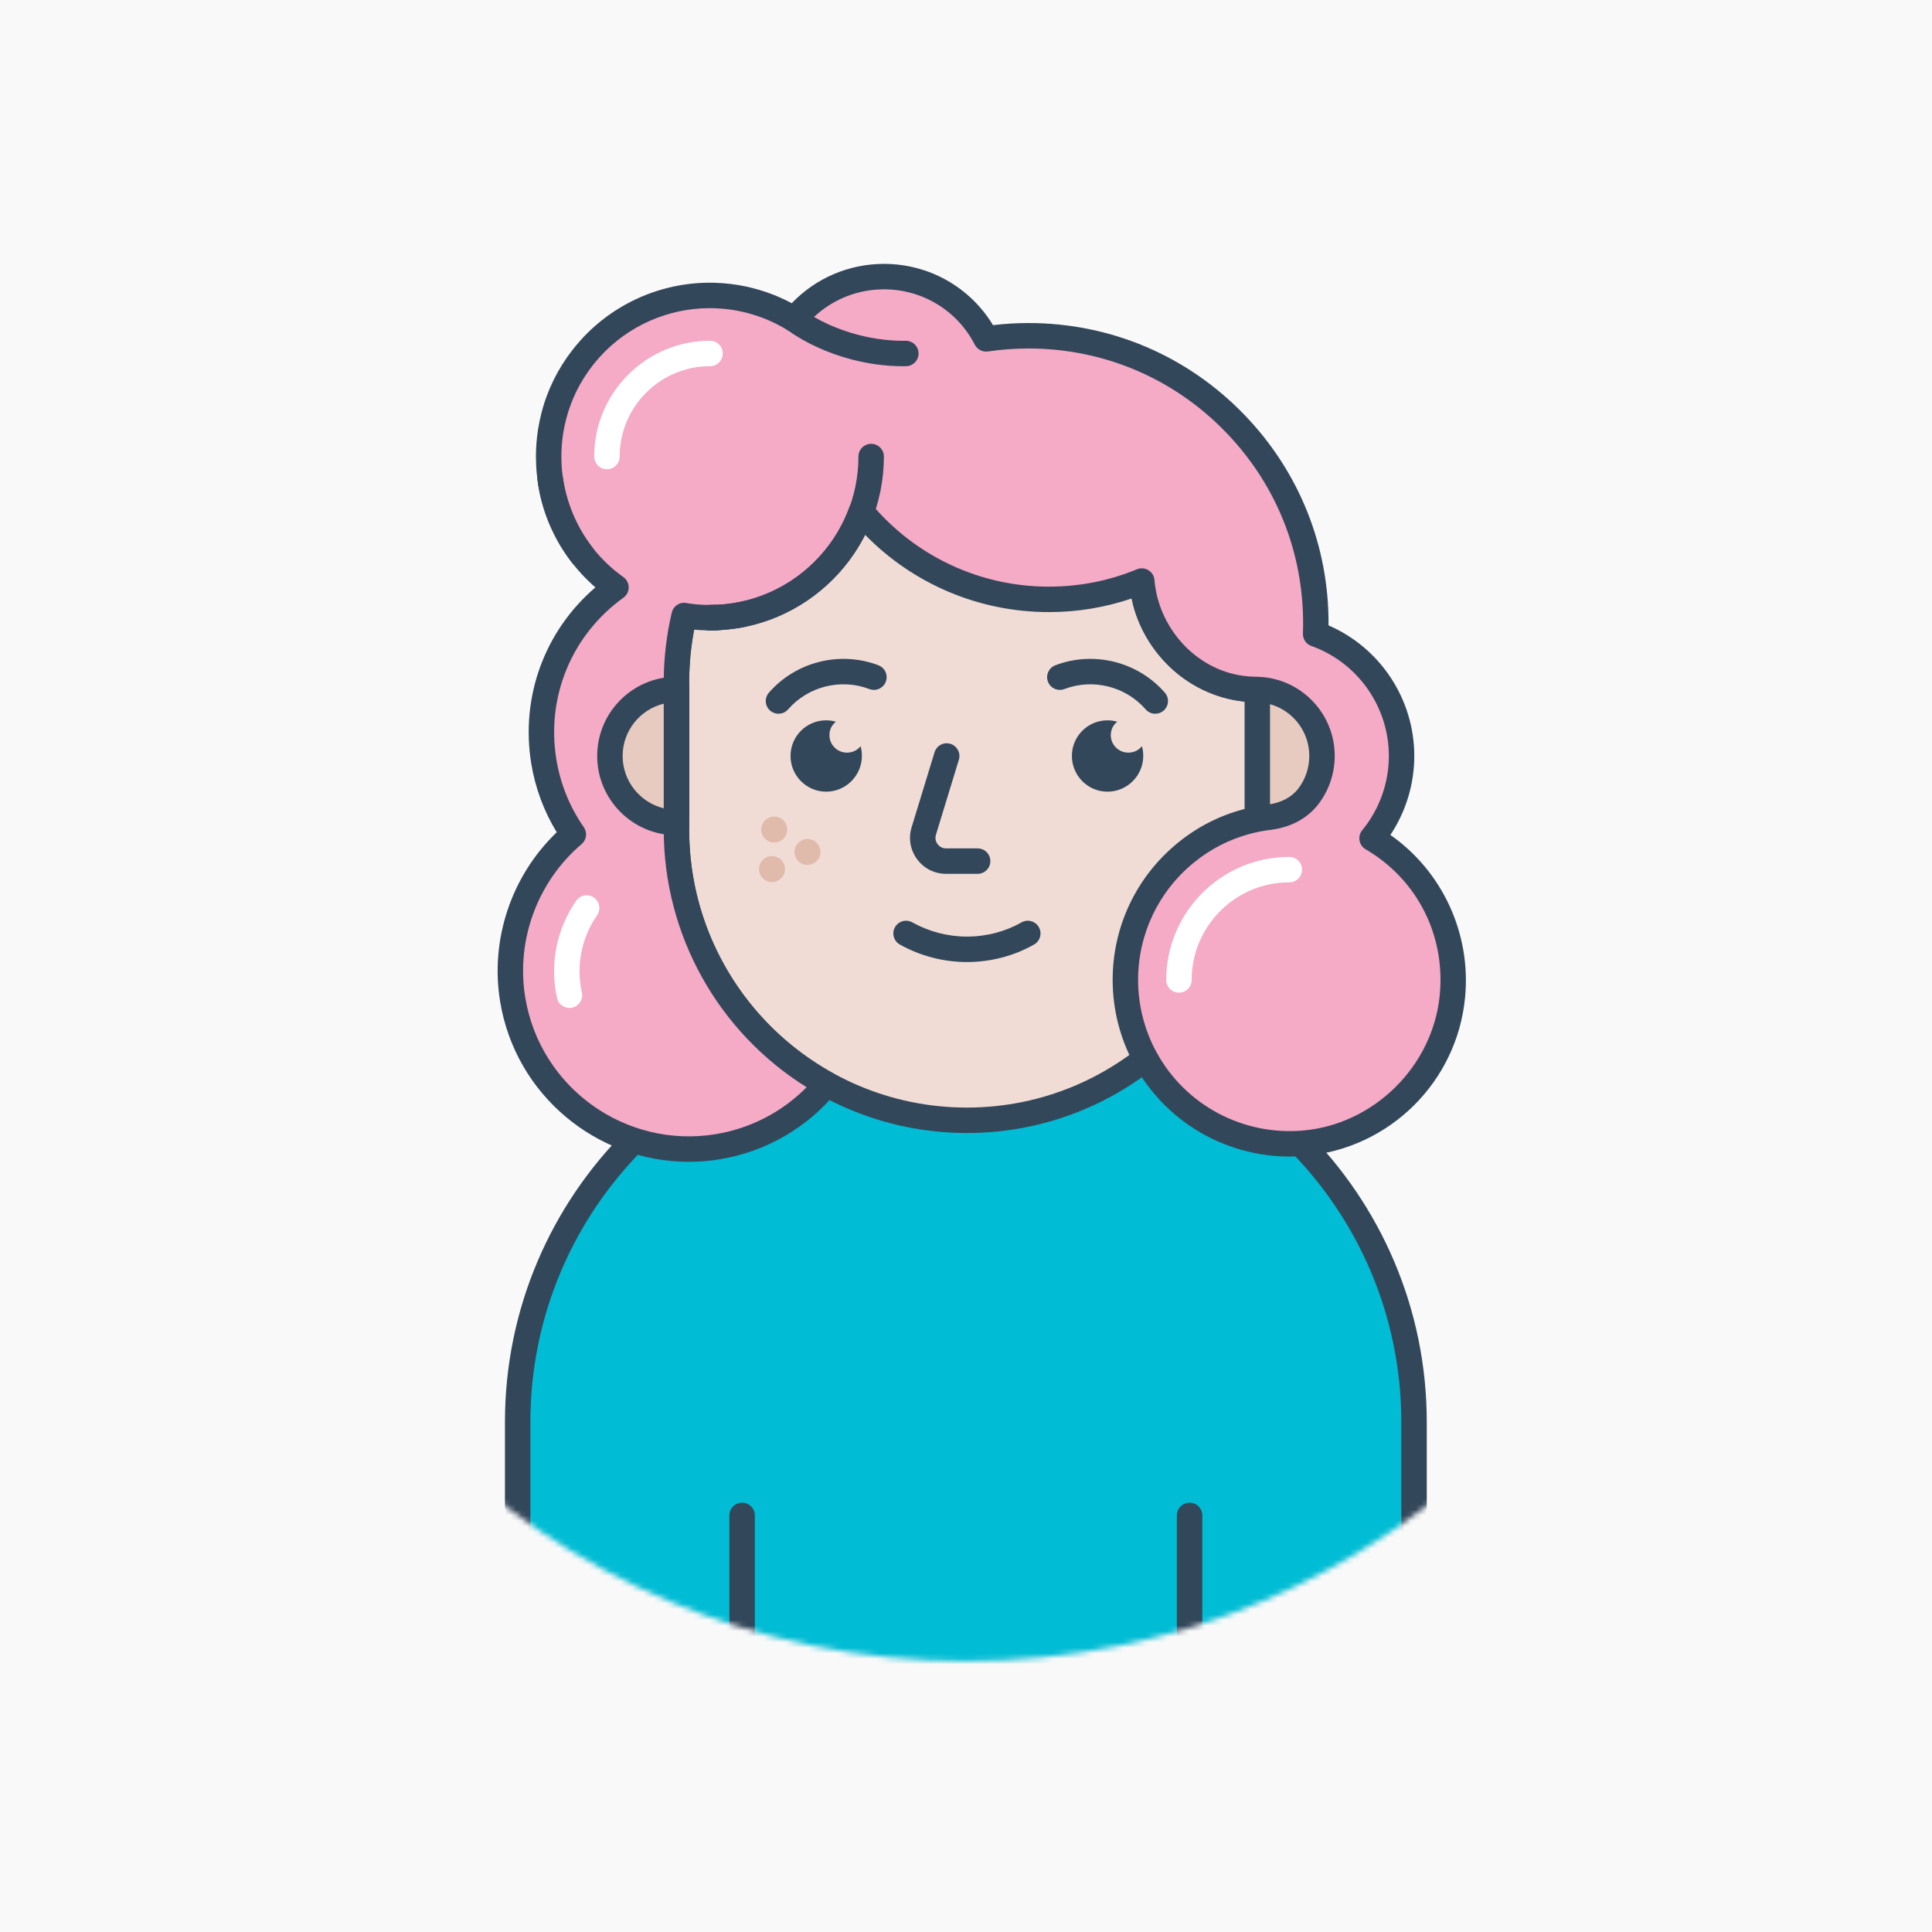 <?xml version="1.0" encoding="UTF-8"?>
<svg width="350px" height="350px" viewBox="0 0 350 350" version="1.1" xmlns="http://www.w3.org/2000/svg" xmlns:xlink="http://www.w3.org/1999/xlink">
    <!-- Generator: Sketch 62 (91390) - https://sketch.com -->
    <title>Group 17</title>
    <desc>Created with Sketch.</desc>
    <defs>
        <circle id="path-1" cx="137.973" cy="137.973" r="137.973"></circle>
    </defs>
    <g id="Page-1" stroke="none" stroke-width="1" fill="none" fill-rule="evenodd">
        <g id="Group-17">
            <rect id="Rectangle" fill="#F9F9F9" x="0" y="0" width="350" height="350"></rect>
            <g id="persona" transform="translate(37, 25)">
                <g id="Idle_8____pGqUOiRV">
                    <g id="Clipped">
                        <mask id="mask-2" fill="white">
                            <use xlink:href="#path-1"></use>
                        </mask>
                        <g id="SVGID_1____pGqUOiRV"></g>
                        <g id="Group" mask="url(#mask-2)">
                            <g transform="translate(54.163, 157.879)">
                                <g>
                                    <path d="M74.974,2.374 L92.646,2.374 C132.608,2.374 165.003,34.769 165.003,74.731 L165.003,130.183 L2.617,130.183 L2.617,74.731 C2.617,34.769 35.013,2.374 74.974,2.374 Z" id="Path" fill="#00BCD4" fill-rule="nonzero"></path>
                                    <path d="M165.003,132.487 L2.617,132.487 C1.345,132.487 0.313,131.455 0.313,130.183 L0.313,74.731 C0.313,33.563 33.806,0.069 74.974,0.069 L92.646,0.069 C133.815,0.069 167.308,33.563 167.308,74.731 L167.308,130.183 C167.308,131.455 166.276,132.487 165.003,132.487 Z M4.922,127.878 L162.698,127.878 L162.698,74.731 C162.698,36.104 131.273,4.679 92.646,4.679 L74.974,4.679 C36.348,4.679 4.922,36.104 4.922,74.731 L4.922,127.878 L4.922,127.878 Z" id="Shape" fill="#33475B" fill-rule="nonzero"></path>
                                </g>
                                <g transform="translate(40.91, 89.311)">
                                    <g id="Path">
                                        <line x1="2.367" y1="40.872" x2="2.367" y2="2.344"></line>
                                        <path d="M2.367,43.176 C1.094,43.176 0.062,42.144 0.062,40.871 L0.062,2.344 C0.062,1.071 1.094,0.039 2.367,0.039 C3.639,0.039 4.671,1.071 4.671,2.344 L4.671,40.871 C4.671,42.144 3.639,43.176 2.367,43.176 Z" fill="#33475B" fill-rule="nonzero"></path>
                                    </g>
                                    <g transform="translate(80.668, 0)" id="Path">
                                        <line x1="2.765" y1="40.872" x2="2.765" y2="2.344"></line>
                                        <path d="M2.765,43.176 C1.492,43.176 0.46,42.144 0.46,40.871 L0.46,2.344 C0.46,1.071 1.492,0.039 2.765,0.039 C4.038,0.039 5.07,1.071 5.07,2.344 L5.07,40.871 C5.07,42.144 4.038,43.176 2.765,43.176 Z" fill="#33475B" fill-rule="nonzero"></path>
                                    </g>
                                </g>
                            </g>
                        </g>
                    </g>
                </g>
                <g id="Avatar_8___pGqUOiRV" transform="translate(53.01, 22.472)" fill-rule="nonzero">
                    <g id="Group">
                        <g transform="translate(133.102, 97.954)" id="Path">
                            <path d="M9.534,2.406 C7.956,3.155 6.192,3.582 4.325,3.582 C3.726,3.582 3.139,3.536 2.562,3.455 C3.139,3.294 3.726,3.144 4.325,3.029 C6.008,2.672 7.748,2.453 9.534,2.406 Z" fill="#F4A9AD"></path>
                            <path d="M4.325,5.887 C3.65,5.887 2.949,5.837 2.243,5.738 C1.162,5.586 0.336,4.698 0.263,3.609 C0.19,2.52 0.891,1.529 1.941,1.235 C2.686,1.027 3.306,0.878 3.891,0.765 C5.719,0.377 7.613,0.151 9.475,0.102 C10.589,0.077 11.523,0.812 11.776,1.871 C12.029,2.93 11.506,4.022 10.522,4.489 C8.566,5.416 6.482,5.887 4.325,5.887 Z" fill="#33475B"></path>
                        </g>
                        <g transform="translate(122.731, 74.906)">
                            <circle id="Oval" fill="#E8CBC0" cx="14.904" cy="14.579" r="12.054"></circle>
                            <path d="M14.904,28.938 C6.986,28.938 0.545,22.496 0.545,14.579 C0.545,6.662 6.986,0.22 14.904,0.22 C22.822,0.22 29.263,6.662 29.263,14.579 C29.263,22.496 22.822,28.938 14.904,28.938 Z M14.904,4.83 C9.528,4.83 5.155,9.203 5.155,14.579 C5.155,19.955 9.528,24.328 14.904,24.328 C20.28,24.328 24.653,19.955 24.653,14.579 C24.653,9.203 20.28,4.83 14.904,4.83 Z" id="Shape" fill="#33475B"></path>
                        </g>
                        <g transform="translate(29.962, 20.743)">
                            <path d="M107.799,55.359 L107.799,82.13 C107.799,111.182 84.244,134.737 55.192,134.737 C26.129,134.737 2.574,111.182 2.574,82.13 L2.574,55.359 C2.574,26.307 26.129,2.741 55.192,2.741 C69.724,2.741 82.873,8.629 92.392,18.16 C101.911,27.679 107.799,40.827 107.799,55.359 Z" id="Path" fill="#F0DCD5"></path>
                            <path d="M55.193,137.041 C24.908,137.041 0.269,112.408 0.269,82.129 L0.269,55.359 C0.269,25.074 24.908,0.436 55.193,0.436 C69.866,0.436 83.656,6.152 94.022,16.531 C104.392,26.901 110.104,40.691 110.104,55.359 L110.104,82.129 C110.104,112.408 85.471,137.041 55.193,137.041 Z M55.193,5.045 C27.449,5.045 4.879,27.616 4.879,55.359 L4.879,82.129 C4.879,109.866 27.449,132.432 55.193,132.432 C82.929,132.432 105.495,109.866 105.495,82.129 L105.495,55.359 C105.495,41.922 100.263,29.29 90.762,19.79 C81.266,10.281 68.634,5.045 55.193,5.045 Z" id="Shape" fill="#33475B"></path>
                        </g>
                        <path d="M66.128,89.472 C66.128,93.035 63.215,95.948 59.652,95.948 C56.089,95.948 53.202,93.035 53.202,89.472 C53.202,85.909 56.089,83.022 59.652,83.022 C60.25,83.022 60.848,83.1 61.42,83.282 C60.692,83.828 60.25,84.712 60.25,85.701 C60.25,87.469 61.68,88.874 63.423,88.874 C64.437,88.874 65.322,88.432 65.894,87.703 C66.05,88.25 66.128,88.848 66.128,89.472 Z" id="Path" fill="#33475B"></path>
                        <path d="M117.098,89.472 C117.098,93.035 114.185,95.948 110.622,95.948 C107.059,95.948 104.172,93.035 104.172,89.472 C104.172,85.909 107.059,83.022 110.622,83.022 C111.22,83.022 111.818,83.1 112.391,83.282 C111.662,83.828 111.22,84.712 111.22,85.701 C111.22,87.469 112.651,88.874 114.393,88.874 C115.408,88.874 116.292,88.432 116.864,87.703 C117.02,88.25 117.098,88.848 117.098,89.472 Z" id="Path" fill="#33475B"></path>
                        <g transform="translate(74.33, 87.006)" id="Path">
                            <path d="M7.166,2.479 L3.011,16.063 C2.181,18.777 4.212,21.521 7.05,21.521 L12.766,21.521" fill="#F0DCD5"></path>
                            <path d="M12.765,23.826 L7.05,23.826 C4.959,23.826 3.046,22.862 1.803,21.181 C0.559,19.5 0.196,17.389 0.807,15.389 L4.962,1.805 C5.334,0.587 6.622,-0.097 7.84,0.275 C9.057,0.647 9.742,1.935 9.37,3.153 L5.216,16.737 C5.036,17.325 5.142,17.945 5.508,18.439 C5.873,18.933 6.435,19.216 7.05,19.216 L12.765,19.216 C14.038,19.216 15.07,20.248 15.07,21.521 C15.07,22.794 14.038,23.826 12.765,23.826 Z" fill="#33475B"></path>
                        </g>
                        <g transform="translate(47.248, 100.259)" fill="#E0BAAB" id="Oval">
                            <circle cx="2.998" cy="2.552" r="2.348"></circle>
                            <circle cx="2.594" cy="9.716" r="2.348"></circle>
                            <circle cx="9.033" cy="6.61" r="2.348"></circle>
                        </g>
                        <circle id="Oval" fill="#D19781" cx="121.05" cy="112.049" r="2.348"></circle>
                        <g transform="translate(36.301, 61.653)" id="Path">
                            <path d="M3.369,2.752 C3.311,2.764 3.254,2.764 3.196,2.764 C2.897,2.775 2.609,2.775 2.32,2.775 C2.677,2.775 3.023,2.764 3.369,2.752 Z" fill="#E0BAAB"></path>
                            <path d="M2.32,5.08 C1.048,5.08 0.016,4.048 0.016,2.775 C0.016,1.502 1.048,0.47 2.32,0.47 C2.651,0.47 2.972,0.46 3.292,0.449 C4.48,0.401 5.521,1.295 5.659,2.487 C5.797,3.679 4.998,4.777 3.821,5.012 C3.573,5.062 3.364,5.068 3.241,5.069 C2.927,5.08 2.624,5.08 2.32,5.08 Z" fill="#33475B"></path>
                        </g>
                        <g transform="translate(17.862, 55.315)" id="Path">
                            <path d="M2.389,2.625 C5.582,5.184 9.315,7.085 13.349,8.157 C9.281,7.108 5.558,5.207 2.389,2.625 Z" fill="#F4A9AD"></path>
                            <path d="M13.35,10.462 C13.16,10.462 12.966,10.438 12.773,10.389 C8.403,9.262 4.419,7.251 0.934,4.412 C-0.05,3.611 -0.201,2.164 0.597,1.177 C1.394,0.19 2.84,0.033 3.831,0.827 C6.782,3.192 10.278,4.956 13.941,5.929 C15.168,6.255 15.9,7.512 15.578,8.74 C15.308,9.776 14.373,10.462 13.35,10.462 Z" fill="#33475B"></path>
                        </g>
                        <g transform="translate(29.386, 61.077)" id="Path">
                            <path d="M2.77,2.625 C3.611,2.81 4.452,2.971 5.317,3.086 C4.948,3.04 4.579,2.983 4.222,2.925 C3.738,2.844 3.242,2.741 2.77,2.625 Z" fill="#F4A9AD"></path>
                            <path d="M5.319,5.392 C5.224,5.392 5.127,5.386 5.03,5.374 C4.634,5.324 4.238,5.262 3.855,5.2 C3.315,5.11 2.77,4.998 2.223,4.864 C0.997,4.565 0.24,3.335 0.525,2.105 C0.809,0.875 2.028,0.104 3.264,0.374 C4.162,0.571 4.911,0.707 5.622,0.802 C6.879,0.97 7.765,2.123 7.602,3.382 C7.452,4.544 6.461,5.392 5.319,5.392 Z" fill="#33475B"></path>
                        </g>
                        <g transform="translate(40.334, 61.077)" id="Path">
                            <path d="M3.899,2.798 L3.899,2.81 C3.553,2.867 3.219,2.925 2.874,2.983 C3.219,2.925 3.553,2.867 3.899,2.798 Z" fill="#F4A9AD"></path>
                            <path d="M2.871,5.288 C1.765,5.288 0.789,4.489 0.6,3.362 C0.579,3.233 0.569,3.105 0.569,2.979 C0.569,1.873 1.367,0.897 2.494,0.709 L2.736,0.669 C2.973,0.628 3.208,0.586 3.448,0.538 C4.125,0.404 4.827,0.579 5.361,1.016 C5.894,1.454 6.204,2.108 6.204,2.798 L6.204,2.81 C6.204,3.937 5.389,4.899 4.276,5.083 L3.497,5.215 C3.416,5.229 3.335,5.242 3.253,5.256 C3.125,5.277 2.997,5.288 2.871,5.288 Z" fill="#33475B"></path>
                        </g>
                        <g transform="translate(114.664, 59.349)" id="Path">
                            <path d="M22.764,17.572 L22.764,18.079 C17.774,18.033 13.222,16.132 9.65,13.066 C6.423,10.266 4.003,6.52 2.862,2.314 C5.293,11.061 13.279,17.491 22.764,17.572 Z" fill="#F4A9AD"></path>
                            <path d="M22.764,20.384 C22.756,20.384 22.75,20.384 22.742,20.384 C17.46,20.335 12.277,18.357 8.149,14.815 C4.48,11.632 1.886,7.521 0.637,2.918 C0.305,1.692 1.027,0.428 2.251,0.092 C3.478,-0.244 4.743,0.473 5.082,1.697 C7.284,9.617 14.563,15.197 22.783,15.267 C24.048,15.278 25.069,16.307 25.069,17.572 L25.069,18.079 C25.069,18.694 24.823,19.284 24.386,19.716 C23.954,20.144 23.371,20.384 22.764,20.384 Z" fill="#33475B"></path>
                        </g>
                        <g>
                            <path d="M173.106,133.031 C171.746,147.079 160.326,158.384 146.267,159.629 C133.936,160.712 122.965,154.258 117.526,144.336 C117.491,144.279 117.457,144.209 117.422,144.152 C115.152,139.957 113.861,135.151 113.861,130.046 C113.861,120.746 118.125,112.461 124.809,107.01 C127.955,104.44 131.643,102.504 135.665,101.409 C136.241,101.248 136.829,101.098 137.428,100.983 C137.543,100.96 137.647,100.937 137.762,100.914 C138.5,100.764 139.237,100.649 139.998,100.556 C142.718,100.222 145.299,99.012 146.981,96.834 C148.549,94.806 149.482,92.248 149.482,89.482 C149.482,86.163 148.134,83.155 145.967,80.977 C143.847,78.857 140.966,77.52 137.762,77.439 C137.647,77.428 137.543,77.428 137.428,77.428 C132.438,77.382 127.886,75.48 124.314,72.415 C121.087,69.614 118.667,65.869 117.526,61.663 C117.445,61.386 117.365,61.098 117.307,60.822 C117.238,60.522 117.18,60.222 117.123,59.923 C117.065,59.6 117.007,59.277 116.961,58.943 C116.904,58.563 116.869,58.183 116.835,57.791 C111.649,59.934 105.967,61.11 99.998,61.11 C86.342,61.11 74.138,54.933 66.014,45.207 C64.239,50.093 61.197,54.368 57.29,57.629 C53.602,60.729 49.131,62.919 44.233,63.875 C43.888,63.945 43.553,64.002 43.208,64.06 C42.631,64.152 42.055,64.233 41.467,64.279 C41.214,64.313 40.96,64.336 40.695,64.348 C40.361,64.383 40.015,64.394 39.67,64.406 C39.324,64.417 38.978,64.429 38.621,64.429 L38.575,64.429 C37.838,64.429 37.111,64.394 36.397,64.336 C36.282,64.336 36.178,64.325 36.063,64.313 C35.855,64.302 35.659,64.279 35.464,64.256 C35.21,64.233 34.957,64.198 34.703,64.164 C34.438,64.129 34.184,64.094 33.931,64.037 C33.02,67.909 32.536,71.954 32.536,76.102 L32.536,102.873 C32.536,122.706 43.507,139.969 59.722,148.934 C54.928,154.765 48.082,158.937 40.05,160.262 C22.43,163.166 5.778,151.239 2.874,133.619 C0.949,122.003 5.49,110.801 13.856,103.691 C11.194,99.865 9.327,95.405 8.509,90.507 C6.446,77.946 11.897,65.892 21.577,58.943 C21.128,58.621 20.678,58.286 20.252,57.941 C20.24,57.941 20.24,57.941 20.24,57.941 C19.745,57.537 19.272,57.134 18.811,56.708 C17.624,55.624 16.53,54.449 15.538,53.181 C12.462,49.228 10.376,44.458 9.661,39.26 C9.65,39.237 9.638,39.214 9.65,39.191 C9.604,38.834 9.558,38.477 9.523,38.108 C9.511,38.027 9.5,37.946 9.5,37.866 C9.465,37.439 9.431,37.013 9.419,36.587 C9.396,36.137 9.385,35.688 9.385,35.238 C9.385,33.729 9.5,32.242 9.719,30.79 C9.869,29.834 10.065,28.877 10.307,27.944 C11.309,24.002 13.13,20.395 15.562,17.284 C16.011,16.708 16.484,16.155 16.967,15.613 C22.303,9.736 30.013,6.048 38.575,6.048 C39.071,6.048 39.566,6.06 40.062,6.094 C40.373,6.106 40.684,6.117 40.995,6.152 C42.274,6.255 43.519,6.44 44.74,6.705 C45.052,6.774 45.363,6.843 45.685,6.924 C46.054,7.016 46.434,7.12 46.815,7.235 C47.183,7.339 47.552,7.454 47.921,7.581 C48.255,7.696 48.578,7.811 48.912,7.938 C49.373,8.099 49.822,8.295 50.272,8.491 C50.537,8.606 50.791,8.722 51.056,8.848 C51.297,8.964 51.539,9.079 51.781,9.206 C52.116,9.367 52.438,9.54 52.761,9.724 C53.038,9.874 53.326,10.035 53.591,10.208 C53.695,10.266 53.798,10.335 53.902,10.393 C57.728,5.668 63.571,2.637 70.128,2.637 C78.195,2.637 85.19,7.212 88.635,13.919 C91.136,13.55 93.683,13.354 96.287,13.354 C125.697,13.354 149.401,37.728 148.33,67.379 C157.399,70.617 163.899,79.295 163.899,89.482 C163.899,95.14 161.893,100.338 158.552,104.394 C168.151,110.006 174.293,120.873 173.106,133.031 Z" id="Path" fill="#F5AAC6"></path>
                            <path d="M34.769,163.001 C18.12,163.001 3.392,150.94 0.599,133.994 C-1.265,122.737 2.644,111.163 10.849,103.301 C8.531,99.515 6.981,95.348 6.235,90.887 C4.247,78.776 8.668,66.802 17.849,58.941 C17.64,58.758 17.44,58.578 17.247,58.4 C15.968,57.233 14.779,55.952 13.723,54.601 C10.356,50.276 8.173,45.142 7.401,39.74 C7.37,39.603 7.35,39.465 7.343,39.327 C7.303,39.006 7.264,38.696 7.234,38.379 C7.22,38.28 7.204,38.146 7.197,37.988 C7.161,37.541 7.127,37.095 7.115,36.649 C7.092,36.216 7.08,35.727 7.08,35.238 C7.08,33.643 7.201,32.031 7.44,30.446 C7.606,29.386 7.819,28.354 8.075,27.365 C9.137,23.192 11.046,19.319 13.745,15.865 C14.178,15.31 14.67,14.725 15.249,14.077 C21.216,7.505 29.713,3.743 38.575,3.743 C39.169,3.743 39.696,3.759 40.184,3.792 C40.496,3.804 40.846,3.818 41.214,3.857 C42.572,3.969 43.923,4.169 45.229,4.452 C45.571,4.528 45.901,4.602 46.243,4.688 C46.649,4.789 47.066,4.903 47.482,5.029 C47.85,5.132 48.26,5.26 48.671,5.401 C49.02,5.522 49.356,5.642 49.703,5.773 C50.23,5.959 50.715,6.17 51.183,6.374 C51.481,6.503 51.759,6.63 52.051,6.77 C52.303,6.889 52.56,7.012 52.817,7.146 C53.016,7.243 53.216,7.345 53.421,7.455 C57.786,2.906 63.772,0.332 70.128,0.332 C78.283,0.332 85.71,4.544 89.882,11.429 C92.016,11.177 94.164,11.049 96.287,11.049 C111.185,11.049 125.085,16.956 135.43,27.68 C145.394,38.012 150.77,51.502 150.668,65.825 C160.026,69.875 166.203,79.178 166.203,89.482 C166.203,94.581 164.679,99.571 161.87,103.785 C171.274,110.357 176.533,121.654 175.4,133.255 C173.922,148.514 161.756,160.571 146.47,161.924 C133.772,163.039 121.625,156.582 115.519,145.47 C115.496,145.43 115.473,145.388 115.45,145.346 C115.432,145.316 115.412,145.28 115.395,145.249 C112.884,140.608 111.557,135.351 111.557,130.046 C111.557,120.384 115.856,111.337 123.352,105.224 C126.826,102.386 130.765,100.354 135.059,99.185 C135.789,98.981 136.408,98.832 136.993,98.719 L137.31,98.654 C138.074,98.499 138.864,98.372 139.72,98.268 C142.028,97.985 143.96,96.975 145.157,95.425 C146.479,93.715 147.177,91.66 147.177,89.482 C147.177,86.89 146.167,84.446 144.333,82.602 C142.554,80.823 140.198,79.806 137.704,79.743 C137.647,79.742 137.59,79.739 137.532,79.733 C137.505,79.732 137.468,79.733 137.428,79.733 C132.124,79.684 126.941,77.706 122.813,74.164 C119.144,70.98 116.55,66.869 115.301,62.266 C115.221,61.991 115.125,61.65 115.051,61.294 C115.026,61.186 115.001,61.071 114.977,60.953 C110.18,62.587 105.154,63.415 99.998,63.415 C87.385,63.415 75.445,58.351 66.705,49.406 C64.777,53.228 62.076,56.637 58.767,59.399 C54.728,62.794 49.853,65.126 44.675,66.138 C44.314,66.21 43.957,66.272 43.587,66.333 C43.076,66.415 42.419,66.513 41.712,66.571 C41.429,66.608 41.15,66.633 40.863,66.647 C40.475,66.685 40.105,66.697 39.746,66.709 C38.617,66.748 37.483,66.734 36.285,66.64 C36.148,66.636 36.017,66.625 35.878,66.611 C35.832,66.608 35.786,66.605 35.74,66.601 C35.143,69.721 34.841,72.908 34.841,76.102 L34.841,102.873 C34.841,121.174 44.802,138.051 60.837,146.918 C61.436,147.249 61.857,147.829 61.985,148.502 C62.114,149.175 61.937,149.869 61.502,150.398 C56.19,156.859 48.705,161.17 40.425,162.536 C38.525,162.85 36.635,163.001 34.769,163.001 Z M21.566,56.047 C21.613,56.08 21.659,56.114 21.704,56.151 C22.042,56.425 22.429,56.718 22.922,57.071 C23.525,57.504 23.882,58.201 23.882,58.944 C23.882,59.686 23.524,60.383 22.921,60.816 C13.567,67.531 8.916,78.765 10.783,90.134 C11.528,94.59 13.199,98.711 15.748,102.374 C16.426,103.349 16.253,104.678 15.349,105.447 C7.343,112.251 3.434,122.901 5.147,133.242 C7.841,149.581 23.332,160.684 39.675,157.988 C45.95,156.953 51.698,153.967 56.12,149.49 C40.08,139.492 30.232,121.887 30.232,102.873 L30.232,76.102 C30.232,71.854 30.721,67.617 31.687,63.509 C31.977,62.276 33.208,61.507 34.442,61.789 C34.625,61.831 34.809,61.853 35.001,61.878 C35.234,61.91 35.453,61.94 35.672,61.96 C35.693,61.962 35.713,61.964 35.733,61.967 C35.883,61.984 36.032,62.003 36.191,62.012 C36.225,62.014 36.259,62.017 36.293,62.02 L36.418,62.032 C36.48,62.032 36.521,62.034 36.582,62.039 C37.71,62.13 38.733,62.131 39.592,62.102 C39.884,62.092 40.176,62.085 40.458,62.056 C40.504,62.051 40.549,62.047 40.595,62.045 C40.788,62.037 40.972,62.02 41.156,61.995 C41.199,61.989 41.243,61.984 41.287,61.981 C41.73,61.946 42.21,61.886 42.843,61.784 C43.15,61.733 43.461,61.679 43.782,61.615 C48.204,60.752 52.359,58.764 55.807,55.865 C59.455,52.82 62.233,48.864 63.847,44.42 C64.129,43.644 64.803,43.079 65.615,42.936 C66.425,42.794 67.254,43.096 67.783,43.729 C75.785,53.31 87.527,58.805 99.998,58.805 C105.538,58.805 110.907,57.747 115.954,55.661 C116.632,55.381 117.403,55.44 118.031,55.821 C118.658,56.202 119.066,56.859 119.13,57.59 C119.161,57.932 119.189,58.264 119.24,58.596 C119.286,58.931 119.339,59.223 119.391,59.515 C119.438,59.76 119.49,60.032 119.553,60.303 C119.609,60.569 119.675,60.799 119.739,61.019 C120.744,64.722 122.901,68.137 125.824,70.674 C129.167,73.542 133.191,75.084 137.449,75.123 C137.451,75.123 137.453,75.123 137.455,75.123 C137.596,75.123 137.739,75.126 137.892,75.137 C141.547,75.247 144.99,76.741 147.597,79.347 C150.3,82.065 151.787,85.663 151.787,89.482 C151.787,92.644 150.728,95.756 148.805,98.244 C146.849,100.775 143.822,102.408 140.279,102.844 C139.542,102.933 138.869,103.041 138.22,103.172 L137.879,103.243 C137.406,103.334 136.905,103.456 136.286,103.629 C132.604,104.631 129.239,106.368 126.267,108.795 C119.847,114.03 116.166,121.776 116.166,130.046 C116.166,134.576 117.296,139.062 119.432,143.023 C119.455,143.063 119.478,143.104 119.5,143.146 C119.515,143.17 119.533,143.203 119.547,143.228 C124.769,152.753 135.178,158.289 146.066,157.333 C158.93,156.194 169.569,145.65 170.812,132.809 C170.812,132.808 170.812,132.808 170.812,132.807 C171.87,121.968 166.727,111.843 157.388,106.384 C156.805,106.043 156.401,105.463 156.282,104.798 C156.164,104.133 156.343,103.45 156.773,102.928 C159.881,99.154 161.594,94.379 161.594,89.482 C161.594,80.558 155.952,72.548 147.554,69.549 C146.608,69.211 145.99,68.3 146.026,67.295 C146.52,53.628 141.579,40.696 132.112,30.88 C122.645,21.065 109.922,15.659 96.287,15.659 C93.862,15.659 91.401,15.841 88.972,16.199 C87.992,16.343 87.036,15.85 86.585,14.972 C83.407,8.785 77.1,4.942 70.128,4.942 C64.506,4.942 59.245,7.457 55.693,11.843 C54.989,12.713 53.76,12.951 52.783,12.407 C52.704,12.363 52.624,12.316 52.545,12.267 L52.471,12.223 C52.428,12.198 52.374,12.166 52.332,12.139 C52.122,12.002 51.865,11.86 51.664,11.751 C51.319,11.554 51.045,11.409 50.779,11.281 C50.756,11.27 50.735,11.259 50.713,11.248 C50.497,11.135 50.281,11.032 50.066,10.93 C49.822,10.813 49.593,10.709 49.355,10.606 C48.923,10.418 48.528,10.245 48.151,10.114 C48.132,10.107 48.113,10.1 48.094,10.093 C47.782,9.974 47.48,9.867 47.168,9.759 C46.844,9.648 46.517,9.546 46.19,9.454 C45.803,9.337 45.459,9.243 45.126,9.16 C44.824,9.085 44.532,9.02 44.24,8.955 C43.134,8.715 41.975,8.544 40.809,8.449 C40.786,8.447 40.763,8.445 40.74,8.442 C40.486,8.414 40.231,8.407 39.976,8.397 C39.951,8.396 39.926,8.395 39.901,8.393 C39.51,8.366 39.077,8.353 38.575,8.353 C31.01,8.353 23.757,11.564 18.674,17.162 C18.169,17.727 17.754,18.22 17.379,18.701 C15.073,21.651 13.446,24.952 12.54,28.512 C12.319,29.365 12.137,30.249 11.996,31.147 C11.793,32.492 11.689,33.872 11.689,35.238 C11.689,35.648 11.7,36.058 11.721,36.468 C11.734,36.909 11.766,37.293 11.797,37.678 C11.799,37.708 11.801,37.738 11.802,37.768 C11.808,37.809 11.815,37.864 11.818,37.893 C11.849,38.221 11.89,38.54 11.93,38.858 C11.936,38.887 11.94,38.917 11.945,38.946 C12.585,43.606 14.457,48.039 17.357,51.766 C18.252,52.91 19.265,54.001 20.365,55.006 C20.731,55.344 21.122,55.683 21.566,56.047 Z M11.945,39.366 C11.923,39.652 11.849,39.934 11.727,40.19 C11.852,39.929 11.925,39.648 11.945,39.366 Z" id="Shape" fill="#33475B"></path>
                        </g>
                        <g transform="translate(6.914, 36.877)" id="Path">
                            <path d="M2.747,2.383 C3.461,7.581 5.547,12.352 8.624,16.304 C5.697,12.594 3.657,8.157 2.862,3.248 C2.816,2.96 2.77,2.672 2.747,2.383 Z" fill="#F4A9AD"></path>
                            <path d="M8.625,18.609 C7.944,18.609 7.269,18.309 6.814,17.732 C3.57,13.619 1.417,8.738 0.587,3.616 C0.535,3.291 0.479,2.942 0.449,2.567 C0.35,1.324 1.258,0.227 2.498,0.092 C3.742,-0.042 4.86,0.834 5.03,2.07 C5.67,6.73 7.542,11.163 10.443,14.889 C11.223,15.891 11.045,17.335 10.045,18.119 C9.624,18.449 9.123,18.609 8.625,18.609 Z" fill="#33475B"></path>
                        </g>
                        <g transform="translate(36.301, 61.653)" id="Path">
                            <path d="M3.369,2.752 C3.311,2.764 3.254,2.764 3.196,2.764 C2.897,2.775 2.609,2.775 2.32,2.775 C2.677,2.775 3.023,2.764 3.369,2.752 Z" fill="#F4A9AD"></path>
                            <path d="M2.32,5.08 C1.048,5.08 0.016,4.048 0.016,2.775 C0.016,1.502 1.048,0.47 2.32,0.47 C2.651,0.47 2.972,0.46 3.292,0.449 C4.48,0.401 5.521,1.295 5.659,2.487 C5.797,3.679 4.998,4.777 3.821,5.012 C3.573,5.062 3.364,5.068 3.241,5.069 C2.927,5.08 2.624,5.08 2.32,5.08 Z" fill="#33475B"></path>
                        </g>
                        <path d="M38.621,66.729 C37.348,66.729 36.316,65.697 36.316,64.424 C36.316,63.151 37.348,62.119 38.621,62.119 C53.445,62.119 65.505,50.059 65.505,35.236 C65.505,33.963 66.537,32.931 67.81,32.931 C69.082,32.931 70.114,33.963 70.114,35.236 C70.114,52.601 55.986,66.729 38.621,66.729 Z" id="Path" fill="#33475B"></path>
                        <g transform="translate(17.862, 74.906)">
                            <path d="M14.674,2.522 L14.674,26.63 C8.013,26.63 2.62,21.237 2.62,14.576 C2.62,7.926 8.013,2.522 14.674,2.522 Z" id="Path" fill="#E8CBC0"></path>
                            <path d="M14.674,28.935 C6.756,28.935 0.315,22.493 0.315,14.576 C0.315,6.658 6.756,0.217 14.674,0.217 C15.947,0.217 16.979,1.249 16.979,2.522 L16.979,26.63 C16.979,27.903 15.947,28.935 14.674,28.935 Z M12.369,5.102 C8.102,6.14 4.925,9.994 4.925,14.576 C4.925,19.158 8.102,23.012 12.369,24.05 L12.369,5.102 Z" id="Shape" fill="#33475B"></path>
                        </g>
                        <g transform="translate(51.282, 8.067)" id="Path">
                            <path d="M2.62,2.326 C5.783,4.594 9.612,6.323 13.646,7.367 C16.65,8.145 19.767,8.542 22.808,8.5" fill="#F4A9AD"></path>
                            <path d="M22.358,10.808 C19.293,10.808 16.17,10.402 13.068,9.599 C8.706,8.469 4.629,6.602 1.277,4.199 C0.243,3.457 0.005,2.017 0.747,0.983 C1.489,-0.052 2.929,-0.289 3.963,0.452 C6.858,2.528 10.406,4.147 14.223,5.136 C17.091,5.878 19.967,6.235 22.776,6.195 C22.787,6.195 22.798,6.195 22.809,6.195 C24.067,6.195 25.095,7.206 25.113,8.468 C25.13,9.74 24.113,10.787 22.84,10.804 C22.68,10.807 22.519,10.808 22.358,10.808 Z" fill="#33475B"></path>
                        </g>
                        <path d="M19.944,37.54 C18.671,37.54 17.639,36.508 17.639,35.236 C17.639,23.666 27.052,14.254 38.621,14.254 C39.894,14.254 40.926,15.286 40.926,16.559 C40.926,17.831 39.894,18.863 38.621,18.863 C29.594,18.863 22.249,26.208 22.249,35.236 C22.249,36.508 21.217,37.54 19.944,37.54 Z" id="Path" fill="#FFFFFF"></path>
                        <path d="M123.57,132.361 C122.297,132.361 121.265,131.329 121.265,130.056 C121.265,117.764 131.265,107.764 143.557,107.764 C144.83,107.764 145.862,108.796 145.862,110.069 C145.862,111.342 144.83,112.373 143.557,112.373 C133.807,112.373 125.874,120.306 125.874,130.056 C125.874,131.329 124.842,132.361 123.57,132.361 Z" id="Path" fill="#FFFFFF"></path>
                        <g transform="translate(9.795, 114.664)" id="Path">
                            <path d="M3.355,18.158 C2.083,12.464 3.378,6.794 6.472,2.358" fill="#F4A9AD"></path>
                            <path d="M3.353,20.463 C2.297,20.463 1.346,19.733 1.106,18.66 C-0.253,12.577 1.014,6.155 4.582,1.04 C5.31,-0.004 6.747,-0.26 7.791,0.469 C8.835,1.197 9.091,2.633 8.362,3.677 C5.532,7.735 4.527,12.83 5.605,17.655 C5.882,18.898 5.1,20.129 3.858,20.407 C3.689,20.445 3.52,20.463 3.353,20.463 Z" fill="#FFFFFF"></path>
                        </g>
                    </g>
                    <path d="M51.021,81.83 C50.483,81.83 49.944,81.644 49.507,81.263 C48.548,80.426 48.448,78.97 49.284,78.011 C54.183,72.39 62.158,70.396 69.128,73.049 C70.317,73.502 70.915,74.833 70.462,76.023 C70.009,77.212 68.678,77.81 67.489,77.357 C62.313,75.388 56.394,76.868 52.759,81.04 C52.303,81.563 51.664,81.83 51.021,81.83 Z" id="Path" fill="#33475B"></path>
                    <path d="M119.28,81.83 C118.636,81.83 117.997,81.563 117.541,81.04 C113.905,76.869 107.987,75.389 102.812,77.357 C101.619,77.81 100.29,77.212 99.838,76.023 C99.385,74.833 99.983,73.502 101.172,73.049 C108.144,70.396 116.118,72.391 121.016,78.011 C121.852,78.97 121.753,80.426 120.793,81.263 C120.356,81.643 119.816,81.83 119.28,81.83 Z" id="Path" fill="#33475B"></path>
                    <path d="M85.158,126.81 C80.917,126.81 76.715,125.715 73.006,123.643 C71.895,123.022 71.497,121.618 72.118,120.507 C72.739,119.395 74.143,118.998 75.254,119.618 C78.277,121.307 81.703,122.2 85.158,122.2 C88.662,122.2 92.082,121.31 95.049,119.626 C96.155,118.998 97.563,119.386 98.191,120.493 C98.819,121.6 98.431,123.007 97.324,123.635 C93.665,125.712 89.458,126.81 85.158,126.81 Z" id="Path" fill="#33475B"></path>
                </g>
            </g>
        </g>
    </g>
</svg>
